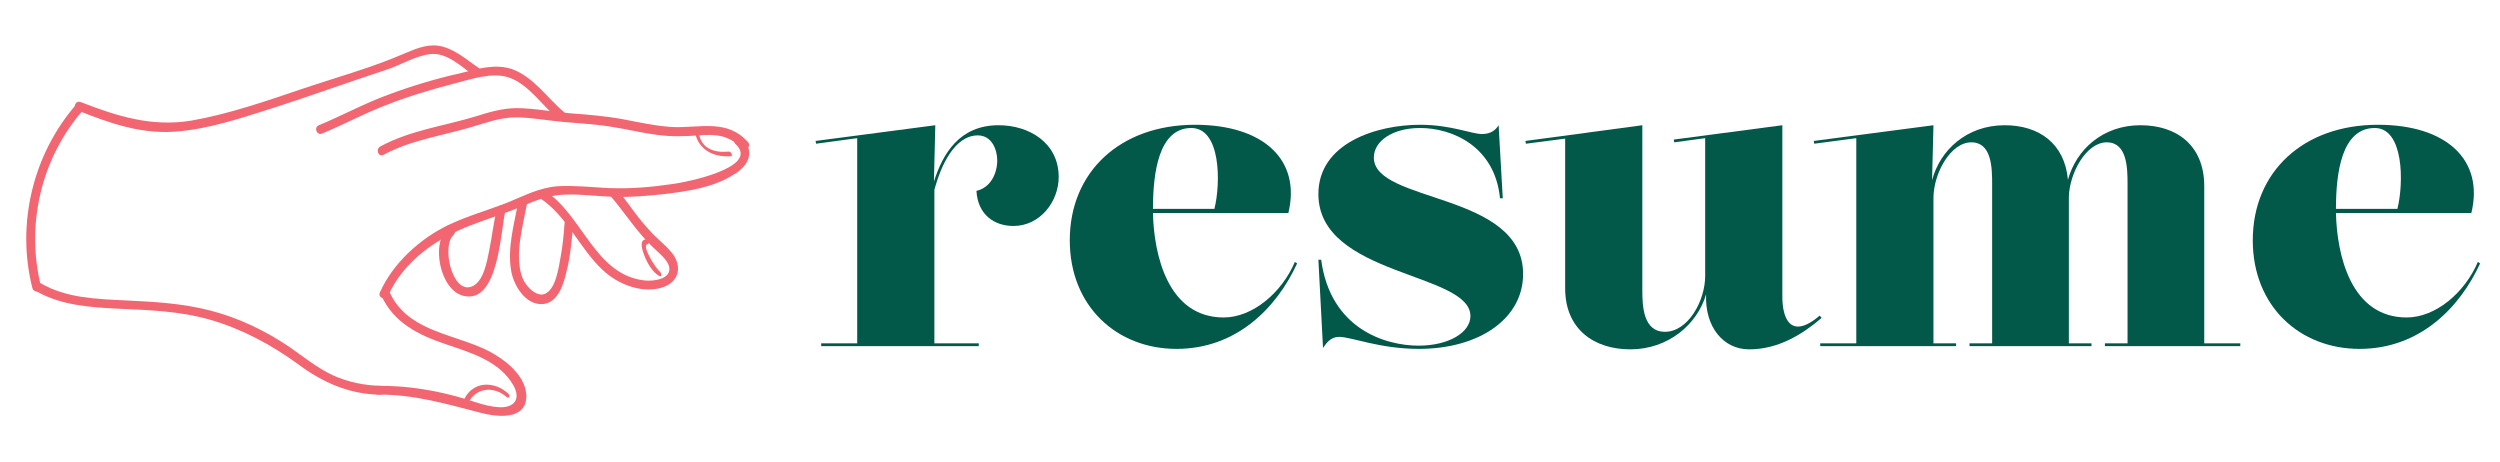 <?xml version="1.0" encoding="utf-8"?>
<!-- Generator: Adobe Illustrator 23.0.4, SVG Export Plug-In . SVG Version: 6.00 Build 0)  -->
<svg version="1.1" id="Layer_1" xmlns="http://www.w3.org/2000/svg" xmlns:xlink="http://www.w3.org/1999/xlink" x="0px" y="0px"
	 viewBox="0 0 541 100" style="enable-background:new 0 0 541 100;" xml:space="preserve">
<style type="text/css">
	.st0{fill:#F16671;}
	.st1{fill:#025949;}
</style>
<g id="Layer_3">
	<g>
		<g>
			<path class="st0" d="M18,23.8c0.8-0.9-0.7-2.1-1.5-1.2C7.1,33.4,3.5,48.5,7,62.3c0.3,1.2,2.2,1,1.9-0.2
				C5.5,48.7,8.9,34.2,18,23.8L18,23.8z"/>
		</g>
	</g>
	<g>
		<g>
			<path class="st0" d="M17.5,22.1c-1.2-0.5-1.9,1.3-0.7,1.8c6.8,2.7,13.5,5.1,20.9,4.6c7.4-0.5,14.6-3,21.6-5.2
				c8.1-2.6,16-5.5,24-8.1c3.2-1,6.5-3.1,9.8-3.5c3.6-0.4,6.7,2.7,9.4,4.6c1,0.7,2.2-0.8,1.2-1.5c-2.5-1.7-4.9-3.9-7.9-4.7
				c-2.8-0.8-5.5,0.3-8.1,1.4c-7.3,3.2-15.2,5.3-22.8,7.9c-7.7,2.6-15.5,5.3-23.5,6.7C32.9,27.5,25.4,25.2,17.5,22.1L17.5,22.1z"/>
		</g>
	</g>
	<g>
		<g>
			<path class="st0" d="M120.9,25.8c1,0.8,2.2-0.8,1.2-1.5c-3.6-3-6.6-7.6-11.2-9.3c-3.6-1.3-7.6-0.1-11.1,0.8
				C94.4,17,89.1,18.6,84,20.5c-5.2,1.9-9.9,4.5-15,6.6c-1.2,0.5-0.4,2.3,0.7,1.8c4.6-1.9,9-4.3,13.7-6.1c4.8-1.9,9.8-3.4,14.8-4.7
				c3.6-0.9,8.3-2.6,12-1.3C114.5,18.3,117.4,23,120.9,25.8L120.9,25.8z"/>
		</g>
	</g>
	<g>
		<g>
			<path class="st0" d="M160.3,32c0.8,0.9,2.4-0.2,1.6-1.2c-4.5-5.1-10.3-3.1-16.2-3.3c-3.7-0.2-7.3-1-10.9-1.7
				c-3.8-0.7-7.7-1-11.6-1.3c-3.8-0.3-7.7-1.1-11.4-1.1c-3.1,0-6,0.9-8.9,1.8c-6.9,2.1-14.2,3-20.6,6.5c-1.1,0.6-0.4,2.4,0.7,1.8
				c5.9-3.2,12.6-4.1,19-6c3.1-0.9,6.2-2.1,9.6-2.1c3.4,0,6.9,0.7,10.4,1c3.6,0.3,7.2,0.5,10.7,1.1c3.2,0.5,6.4,1.3,9.6,1.7
				c3,0.4,5.9,0.3,8.9,0.1C154.7,29,157.8,29.2,160.3,32L160.3,32z"/>
		</g>
	</g>
	<g>
		<g>
			<path class="st0" d="M160.4,29.7c-0.9-0.9-2.1,0.7-1.2,1.5c5.4,5.1-11.1,8.3-13.5,8.6c-4.7,0.7-9.4,1.1-14.1,0.9
				c-3.6-0.2-7.3-0.6-10.9-0.4c-4,0.3-7.1,2-10.8,3.5c-4.3,1.7-8.7,2.9-12.9,4.9c-6.2,3-12,8.3-14.8,14.6c-0.5,1.1,1.3,1.9,1.8,0.7
				c3.3-7.5,10.6-12.5,18-15.3c3.6-1.4,7.3-2.5,10.8-4c3.2-1.4,6.1-2.5,9.7-2.6c3.5-0.1,6.9,0.4,10.4,0.5c3.6,0.1,7.2-0.2,10.8-0.6
				c5.1-0.6,10.7-1.4,15.2-4.3C162.1,35.8,163.5,32.6,160.4,29.7L160.4,29.7z"/>
		</g>
	</g>
	<g>
		<g>
			<path class="st0" d="M84.3,63.2c-0.5-1.1-2.3-0.4-1.8,0.7c2.7,6,8.1,8.6,14,10.6c5.3,1.8,11.6,3.6,14.6,8.9
				c1.8,3.2-0.1,5-3.4,4.7c-2.4-0.2-4.6-1-6.8-1.7c-6.2-1.9-12.8-3-19.3-2.9c-1.3,0-1,1.9,0.2,1.9c7.6-0.1,14.8,2,22.1,3.9
				c3.4,0.9,9.9,1.8,10-3.5c0-5-5.8-8.9-9.8-10.6C96.9,72.1,87.9,71.2,84.3,63.2L84.3,63.2z"/>
		</g>
	</g>
	<g>
		<g>
			<path class="st0" d="M8.8,61.3C7.7,60.7,7,62.5,8,63.1c5.3,3,11.6,3.4,17.5,3.7c6.8,0.3,13.4,0.5,20,2.4c6.9,2,13.2,5.4,19,9.6
				c5.2,3.9,11,6.5,17.6,6.6c1.2,0,1.5-1.9,0.3-1.9c-3.6-0.1-7.1-0.8-10.4-2.3c-3.4-1.6-6.2-3.9-9.2-6c-5.3-3.6-11.1-6.4-17.3-8
				C39.3,65.6,33.2,65.3,27,65C20.8,64.7,14.3,64.5,8.8,61.3L8.8,61.3z"/>
		</g>
	</g>
	<g>
		<g>
			<path class="st0" d="M133.7,41.2c-0.8-1-2.4,0.2-1.6,1.2c3.1,3.6,5.7,7.8,9.2,11.1c1.1,1.1,3.1,2.6,3.5,4.2
				c0.6,2.7-3.4,3.2-5.2,3c-10.9-1.1-13.5-14.2-21.7-19.4c-1.1-0.7-2.3,0.9-1.2,1.5c5.9,3.7,8.7,11,13.8,15.7
				c3.1,2.9,8.1,5,12.5,3.8c4-1.1,4.8-4.7,2.3-7.7c-1.4-1.7-3.2-3-4.6-4.6C138.1,47.3,136.1,44.1,133.7,41.2L133.7,41.2z"/>
		</g>
	</g>
	<g>
		<g>
			<path class="st0" d="M114,44.3c0.2-1.2-1.7-1.5-1.9-0.3c-0.9,4.7-2.3,9.7-1.5,14.5c0.5,3.2,3.1,7.6,6.9,7.3
				c3.3-0.3,4.5-4.4,5.1-7.1c0.9-3.4,1.1-6.9,1.5-10.4c0.1-1.2-1.8-1.5-1.9-0.3c-0.2,2.6-0.4,5.1-0.9,7.7c-0.4,2.2-1,6.9-3.4,7.9
				c-1.5,0.6-3.2-0.9-4-2c-1.4-1.8-1.6-4.4-1.6-6.6C112.4,51.5,113.3,47.9,114,44.3L114,44.3z"/>
		</g>
	</g>
	<g>
		<g>
			<path class="st0" d="M109.4,45.5c0.3-1.2-1.6-1.5-1.9-0.2c-0.7,2.9-1,5.8-1.6,8.7c-0.5,2.4-1.2,7.3-4.1,8.1
				c-4.1,1.1-6.2-9-3.7-11.2c0.9-0.8-0.2-2.4-1.2-1.6c-3.7,3.3-1.7,13.4,3.3,14.7C108,66,108.3,49.7,109.4,45.5L109.4,45.5z"/>
		</g>
	</g>
	<g>
		<g>
			<path class="st0" d="M151.3,29.1c-0.1-0.4-1-1-0.9-0.4c0.8,3.8,4.1,5.4,7.8,5.1c0.5-0.1-0.1-1.1-0.5-1
				C154.8,33.1,151.9,32.3,151.3,29.1L151.3,29.1z"/>
		</g>
	</g>
	<g>
		<g>
			<path class="st0" d="M140.2,52.8c0.5-0.1,0-1.1-0.5-1c-1.5,0.2-0.6,2.6-0.3,3.4c0.6,1.6,1.7,3.6,3.2,4.5c0.7,0.4,0.6-0.6,0.2-0.9
				C142,58.2,138.6,53,140.2,52.8L140.2,52.8z"/>
		</g>
	</g>
	<g>
		<g>
			<path class="st0" d="M100.4,86.5c-0.2,0.5,0.6,1.3,0.9,0.8c1.6-3.5,5.6-3.8,8.3-1.4c0.6,0.5,0.9-0.3,0.4-0.7
				C107,82.4,102.3,82.4,100.4,86.5L100.4,86.5z"/>
		</g>
	</g>
</g>
<g>
	<path class="st1" d="M176.6,31.1l-0.1-0.6l25.9-3.4l-0.3,12.2c1.9-6,5.5-12.2,14-12.2c6.6,0,13,3.8,13,11.2c0,5.3-4,10.6-9.8,10.6
		c-4.1,0-7.7-2.4-8-7.6c3.1-0.7,4.5-3.8,4.5-6.6c0-2.2-1.1-5.4-4.2-5.4c-5,0-8,6.5-9.4,11.8v33.2h9.6v0.6h-34.1v-0.6h7.8V29.9
		L176.6,31.1z"/>
	<path class="st1" d="M249.5,46.1c0.2,9,3.2,22.6,15.3,22.6c6.3,0,12.6-5.4,15.4-12l0.5,0.3c-4.4,9.6-13.1,18.5-26.1,18.5
		c-12.9,0-23.1-9.2-23.1-23.5c0-14.8,10.9-25,27.1-25c14.8,0,23,7.6,20.2,19.1H249.5z M249.5,45.2h13.3c1.4-5.6,1.4-17.5-5-17.5
		C250.7,27.7,249.5,37.5,249.5,45.2z"/>
	<path class="st1" d="M285.3,56.2h0.6c2,15,13.9,18.6,21.1,18.6c6.4,0,11.2-2.8,11.2-6.4c0-9.5-32.9-8.6-32.9-26.4
		c0-11.1,12.7-15,22-15c6.7,0,11.1,2,13.4,2c1.9,0,2.9-0.8,3.6-1.9l0.9,15.8h-0.6c-1.1-11.2-10.3-15.2-17.3-15.2
		c-5.9,0-10,2.8-10,6.4c0,9.9,32.3,7.4,32.3,25.2c0,9.6-9.4,16.2-22.6,16.2c-8.4,0-14.6-2.6-17.2-2.6c-1.9,0-2.8,1.4-3.5,2.4
		L285.3,56.2z"/>
	<path class="st1" d="M352.8,75.6c-7.9,0-14.1-4.4-14.1-13.2V30l-8.5,1.1l-0.1-0.6l25.3-3.4v35.7c0,3.5,0.2,9,4.9,9
		c5,0,8.7-6.7,8.7-12.1V29.9l-6.7,0.9l-0.1-0.6l23.5-3.1v37.1c0,4.6,1.7,9.5,8.1,4.1l0.4,0.5c-4.1,3.5-9.3,6.8-15.7,6.8
		c-5.6,0-9.6-4.9-9.3-11.9C367.3,70.2,361,75.6,352.8,75.6z"/>
	<path class="st1" d="M392.6,31.1l-0.1-0.6l25.9-3.4l-0.3,11.9c1.7-6.5,7.5-11.9,15.7-11.9c7.5,0,13,4,13.7,11.8
		c1.8-6.5,7.5-11.8,15.7-11.8c7.9,0,13.8,4.4,13.8,13.2v34h7.8v0.6h-29.3v-0.6h4.9V39.8c0-3.5-0.1-9-4.5-9s-8,6.5-8.2,11.7v31.8h4.9
		v0.6h-26.4v-0.6h4.9V39.8c0-3.5-0.1-9-4.5-9c-4.5,0-8.2,6.7-8.2,12.1v31.4h4.9v0.6h-29.4v-0.6h7.8V29.9L392.6,31.1z"/>
	<path class="st1" d="M505.5,46.1c0.2,9,3.2,22.6,15.3,22.6c6.3,0,12.6-5.4,15.4-12l0.5,0.3c-4.4,9.6-13.1,18.5-26.1,18.5
		c-12.9,0-23.1-9.2-23.1-23.5c0-14.8,10.9-25,27.1-25c14.8,0,23,7.6,20.2,19.1H505.5z M505.5,45.2h13.3c1.4-5.6,1.4-17.5-4.9-17.5
		C506.7,27.7,505.5,37.5,505.5,45.2z"/>
</g>
</svg>
